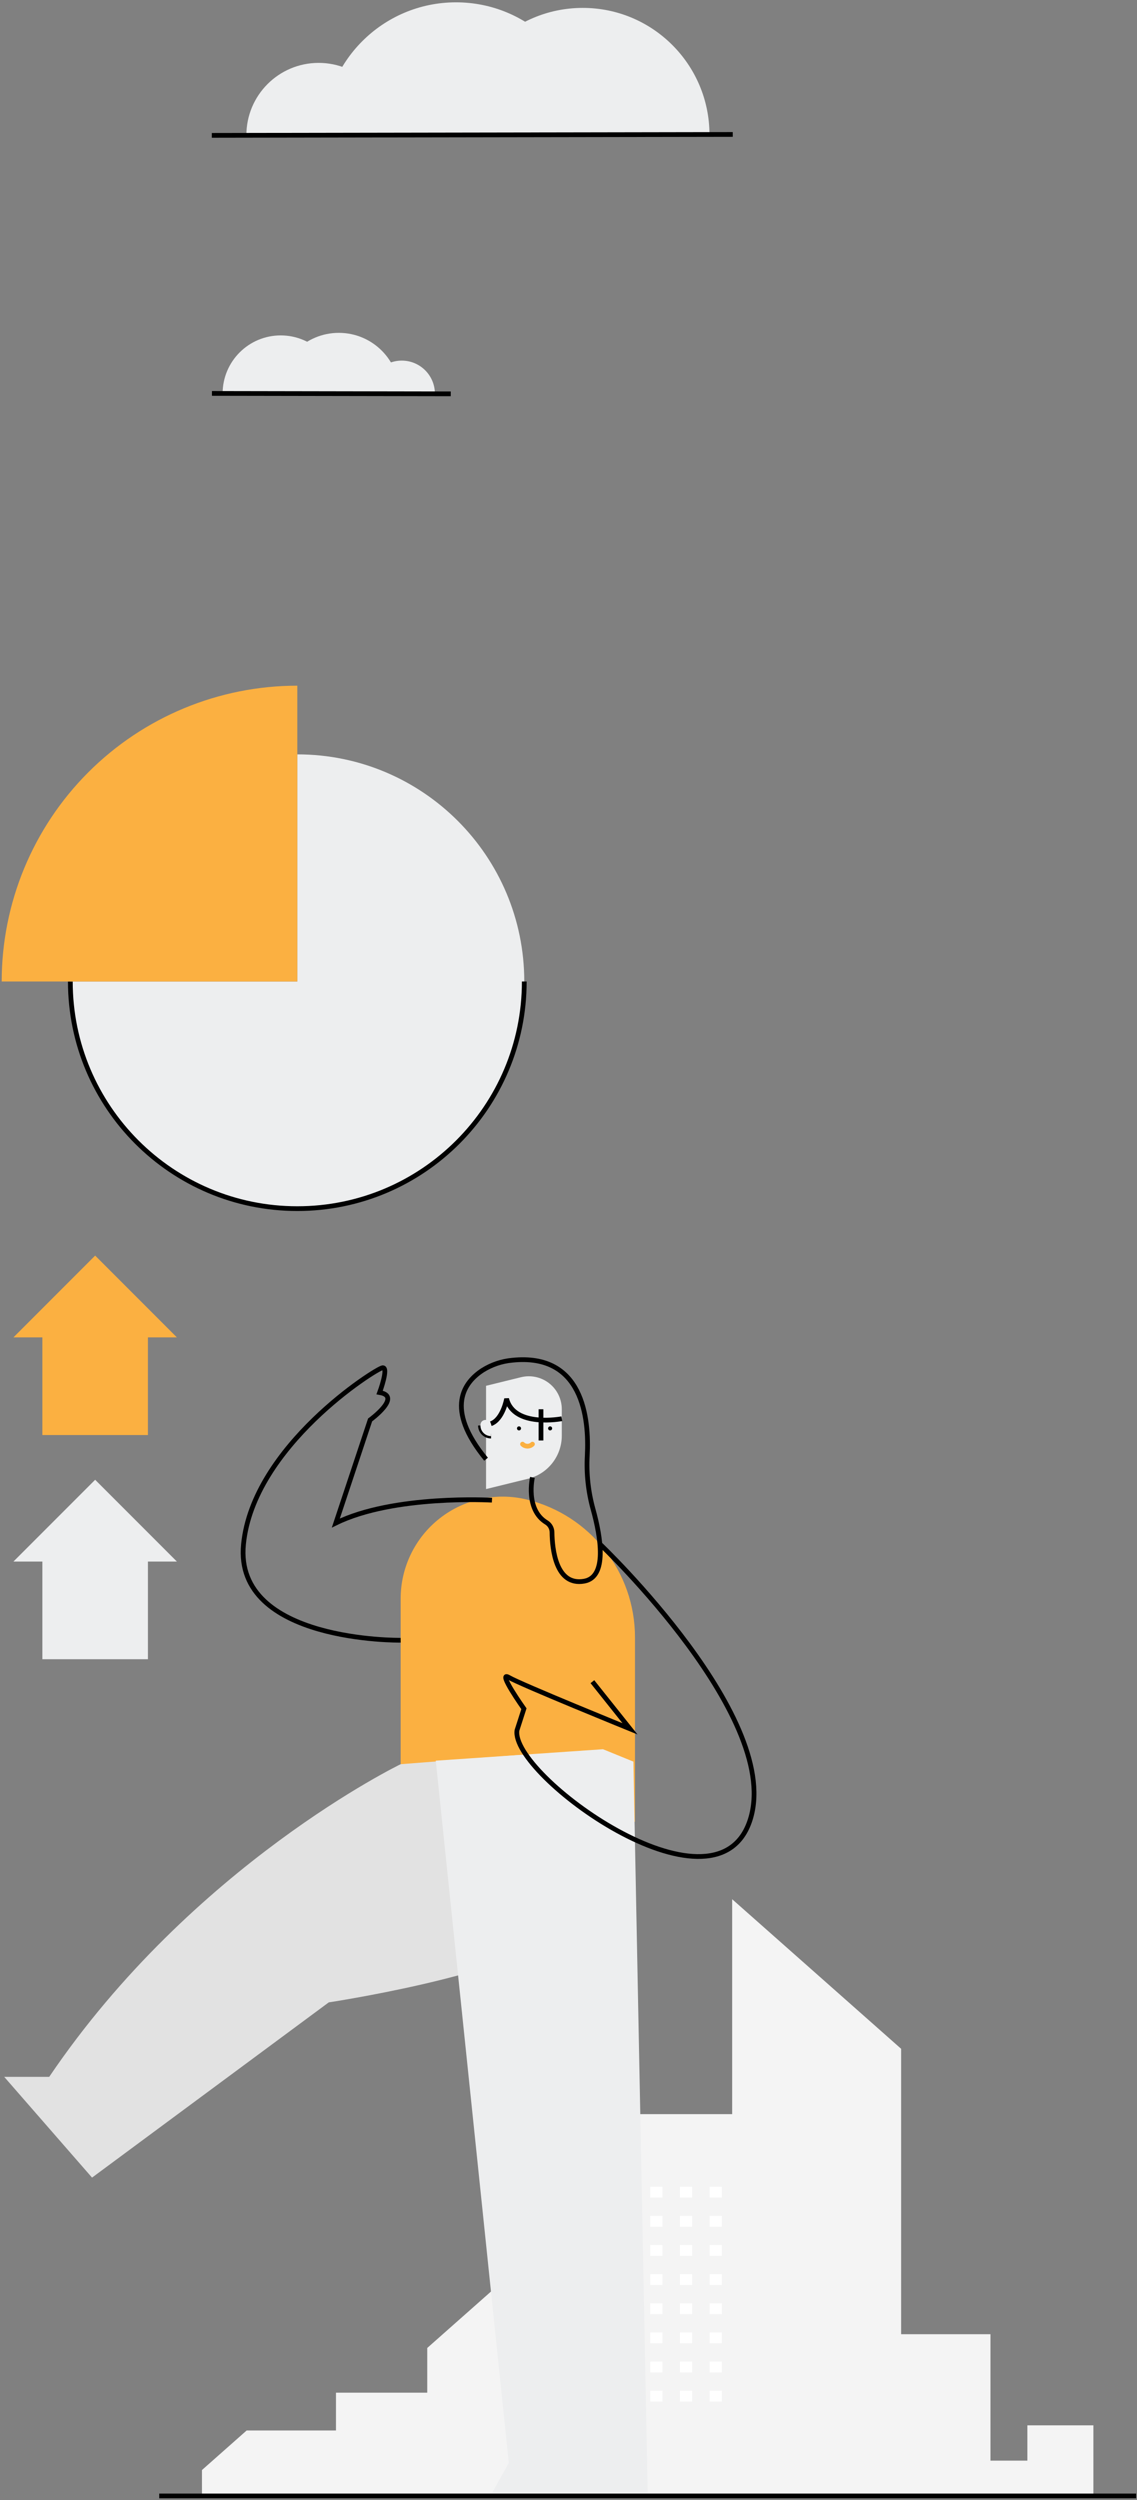 <svg width="360" height="791" viewBox="0 0 360 791" fill="none" xmlns="http://www.w3.org/2000/svg">
<rect x="0" y="0" width="360" height="791" fill="#808080" stroke="none"/>
<path d="M78.09 769.001H106.376V757.033H135.277V742.889L156.8 723.849H189.39V668.906H231.82V600.906L285.318 648.234V738.537H313.604V778.538H325.288V767.369H346.195V789.708H63.946V781.513L78.09 769.001V769.001Z" fill="#F4F4F4"/>
<rect width="3.864" height="3.419" transform="matrix(-1 0 0 1 228.549 691.888)" fill="white"/>
<rect width="3.864" height="3.419" transform="matrix(-1 0 0 1 219.146 691.888)" fill="white"/>
<rect width="3.864" height="3.419" transform="matrix(-1 0 0 1 209.742 691.888)" fill="white"/>
<rect width="3.864" height="3.419" transform="matrix(-1 0 0 1 228.549 701.106)" fill="white"/>
<rect width="3.864" height="3.419" transform="matrix(-1 0 0 1 219.146 701.106)" fill="white"/>
<rect width="3.864" height="3.419" transform="matrix(-1 0 0 1 209.742 701.106)" fill="white"/>
<rect width="3.864" height="3.419" transform="matrix(-1 0 0 1 228.549 710.324)" fill="white"/>
<rect width="3.864" height="3.419" transform="matrix(-1 0 0 1 219.146 710.324)" fill="white"/>
<rect width="3.864" height="3.419" transform="matrix(-1 0 0 1 209.742 710.324)" fill="white"/>
<rect width="3.864" height="3.419" transform="matrix(-1 0 0 1 228.549 719.542)" fill="white"/>
<rect width="3.864" height="3.419" transform="matrix(-1 0 0 1 219.146 719.542)" fill="white"/>
<rect width="3.864" height="3.419" transform="matrix(-1 0 0 1 209.742 719.542)" fill="white"/>
<rect width="3.864" height="3.419" transform="matrix(-1 0 0 1 228.549 728.759)" fill="white"/>
<rect width="3.864" height="3.419" transform="matrix(-1 0 0 1 219.146 728.759)" fill="white"/>
<rect width="3.864" height="3.419" transform="matrix(-1 0 0 1 209.742 728.759)" fill="white"/>
<rect width="3.864" height="3.419" transform="matrix(-1 0 0 1 228.549 737.977)" fill="white"/>
<rect width="3.864" height="3.419" transform="matrix(-1 0 0 1 219.146 737.977)" fill="white"/>
<rect width="3.864" height="3.419" transform="matrix(-1 0 0 1 209.742 737.977)" fill="white"/>
<rect width="3.864" height="3.419" transform="matrix(-1 0 0 1 228.549 747.195)" fill="white"/>
<rect width="3.864" height="3.419" transform="matrix(-1 0 0 1 219.146 747.195)" fill="white"/>
<rect width="3.864" height="3.419" transform="matrix(-1 0 0 1 209.742 747.195)" fill="white"/>
<rect width="3.864" height="3.419" transform="matrix(-1 0 0 1 228.549 756.412)" fill="white"/>
<rect width="3.864" height="3.419" transform="matrix(-1 0 0 1 219.146 756.412)" fill="white"/>
<rect width="3.864" height="3.419" transform="matrix(-1 0 0 1 209.742 756.412)" fill="white"/>
<path d="M177.879 445.883V454.24C177.879 460.702 173.468 466.329 167.193 467.871L153.895 471.139V438.466L164.952 435.748C168.066 434.983 171.359 435.692 173.882 437.67C176.405 439.648 177.879 442.677 177.879 445.883L177.879 445.883Z" fill="#EDEEEF"/>
<path d="M164.331 452.582C163.977 452.582 163.69 452.295 163.69 451.941C163.69 451.586 163.977 451.299 164.331 451.299C164.685 451.299 164.972 451.586 164.972 451.941C164.972 452.295 164.685 452.582 164.331 452.582Z" fill="black"/>
<path d="M155.475 454.379C154.586 454.379 153.733 454.026 153.104 453.397C152.476 452.768 152.123 451.916 152.123 451.027" stroke="black" stroke-width="1.5"/>
<path d="M168.584 456.921C167.717 457.788 166.312 457.788 165.445 456.921" stroke="#FBB041" stroke-width="1.5" stroke-linecap="round" stroke-linejoin="round"/>
<path d="M126.858 505.81V558.185L201.054 576.421V518.09C201.054 497.406 186.933 479.396 166.848 474.459H166.848C157.216 472.091 147.03 474.283 139.224 480.403C131.418 486.523 126.858 495.891 126.858 505.81L126.858 505.81Z" fill="#FBB041"/>
<path d="M168.584 467.449C168.584 467.449 166.23 477.607 173.02 481.71C174.111 482.386 174.776 483.576 174.78 484.859C174.844 490 175.956 501.883 184.971 500.277C192.338 498.964 190.233 486.383 187.79 477.564C186.26 472.052 185.634 466.328 185.938 460.616C186.584 448.595 184.497 428.028 162.167 430.375C158.854 430.681 155.659 431.76 152.838 433.525C147.062 437.243 140.613 445.515 153.895 461.692" stroke="black" stroke-width="1.5"/>
<path d="M177.879 448.881C177.879 448.881 162.74 451.82 160.404 442.551C160.404 442.551 159.236 449.117 155.412 450.469" stroke="black" stroke-width="1.5"/>
<path d="M155.766 474.654C155.766 474.654 124.718 472.846 106.33 481.889L117.182 449.266C117.182 449.266 127.431 441.798 120.196 440.592C120.196 440.592 123.21 432.453 121.1 432.755C118.99 433.056 80.105 457.605 77.091 488.653C74.076 519.701 126.858 518.966 126.858 518.966" stroke="black" stroke-width="1.5"/>
<path d="M174.181 452.582C173.827 452.582 173.54 452.295 173.54 451.941C173.54 451.586 173.827 451.299 174.181 451.299C174.535 451.299 174.822 451.586 174.822 451.941C174.822 452.295 174.535 452.582 174.181 452.582Z" fill="black"/>
<path d="M171.291 455.766V445.883" stroke="black" stroke-width="1.5"/>
<path d="M94.135 238.681C133.824 238.681 165.999 270.856 165.999 310.545C165.999 350.235 133.824 382.409 94.135 382.409C54.445 382.409 22.271 350.235 22.271 310.545H94.135V238.681Z" fill="#EDEEEF"/>
<path d="M165.999 310.545C165.999 350.235 133.824 382.409 94.135 382.409C54.445 382.409 22.271 350.235 22.271 310.545" stroke="black" stroke-width="1.5"/>
<path d="M94.135 216.947V310.545H0.537C0.537 285.721 10.398 261.914 27.951 244.361C45.504 226.808 69.311 216.947 94.135 216.947Z" fill="#FBB041"/>
<rect width="33.422" height="33.422" transform="matrix(1 0 0 -1 13.418 454.045)" fill="#FBB041"/>
<path d="M4.254 423.142L30.129 397.267L56.003 423.142H4.254V423.142Z" fill="#FBB041"/>
<rect width="33.422" height="33.422" transform="matrix(1 0 0 -1 13.418 524.973)" fill="#EDEEEF"/>
<path d="M4.254 494.07L30.129 468.195L56.003 494.07H4.254V494.07Z" fill="#EDEEEF"/>
<path d="M155.475 450.947V454.379C154.586 454.379 153.733 454.026 153.104 453.397C152.476 452.768 152.123 451.916 152.123 451.027C152.123 450.924 152.127 450.822 152.136 450.722C152.324 448.64 155.475 448.857 155.475 450.947Z" fill="#EDEEEF"/>
<path d="M359.724 789.708H50.418" stroke="black" stroke-width="1.5"/>
<path d="M126.858 558.185C126.858 558.185 61.018 589.972 15.579 657.114H1.336L29.142 688.989L104.096 633.543C104.096 633.543 158.352 625.366 174.629 613.197C190.906 601.029 164.972 555.225 164.972 555.225" fill="#E2E2E2"/>
<path d="M137.978 557.075L190.92 553.448L200.547 557.369L205.071 788.577H155.897L161.096 779.26L137.978 557.075V557.075Z" fill="#EDEEEF"/>
<path d="M190.065 488.653C190.065 488.653 248.609 544.349 237.305 576.421C226.001 608.493 161.515 561.468 163.69 547.452L165.887 540.643C165.887 540.643 157.234 528.461 161.097 530.722C164.96 532.983 199.474 546.999 199.474 546.999L187.568 532.078" stroke="black" stroke-width="1.5"/>
<path d="M184.438 2.499C206.599 2.459 224.595 20.392 224.635 42.553L144.383 42.696C144.344 20.535 162.277 2.538 184.438 2.499V2.499Z" fill="#EDEEEF"/>
<path d="M100.849 19.896C113.483 19.874 123.744 30.098 123.766 42.732L78.013 42.814C77.99 30.179 88.214 19.919 100.849 19.896V19.896Z" fill="#EDEEEF"/>
<path d="M144.309 0.736C167.483 0.694 186.303 19.447 186.344 42.621L102.424 42.77C102.383 19.596 121.135 0.777 144.309 0.736V0.736Z" fill="#EDEEEF"/>
<path d="M232.008 42.54L67.066 42.833" stroke="black" stroke-width="1.5"/>
<path d="M88.914 106.121C78.755 106.103 70.505 114.324 70.487 124.483L107.275 124.548C107.293 114.389 99.073 106.139 88.914 106.121V106.121Z" fill="#EDEEEF"/>
<path d="M127.233 114.097C121.441 114.086 116.737 118.773 116.727 124.565L137.701 124.603C137.711 118.811 133.025 114.107 127.233 114.097V114.097Z" fill="#EDEEEF"/>
<path d="M107.31 105.313C96.686 105.294 88.059 113.891 88.04 124.514L126.511 124.583C126.53 113.959 117.933 105.332 107.31 105.313V105.313Z" fill="#EDEEEF"/>
<path d="M67.107 124.477L142.72 124.611" stroke="black" stroke-width="1.5"/>
</svg>
